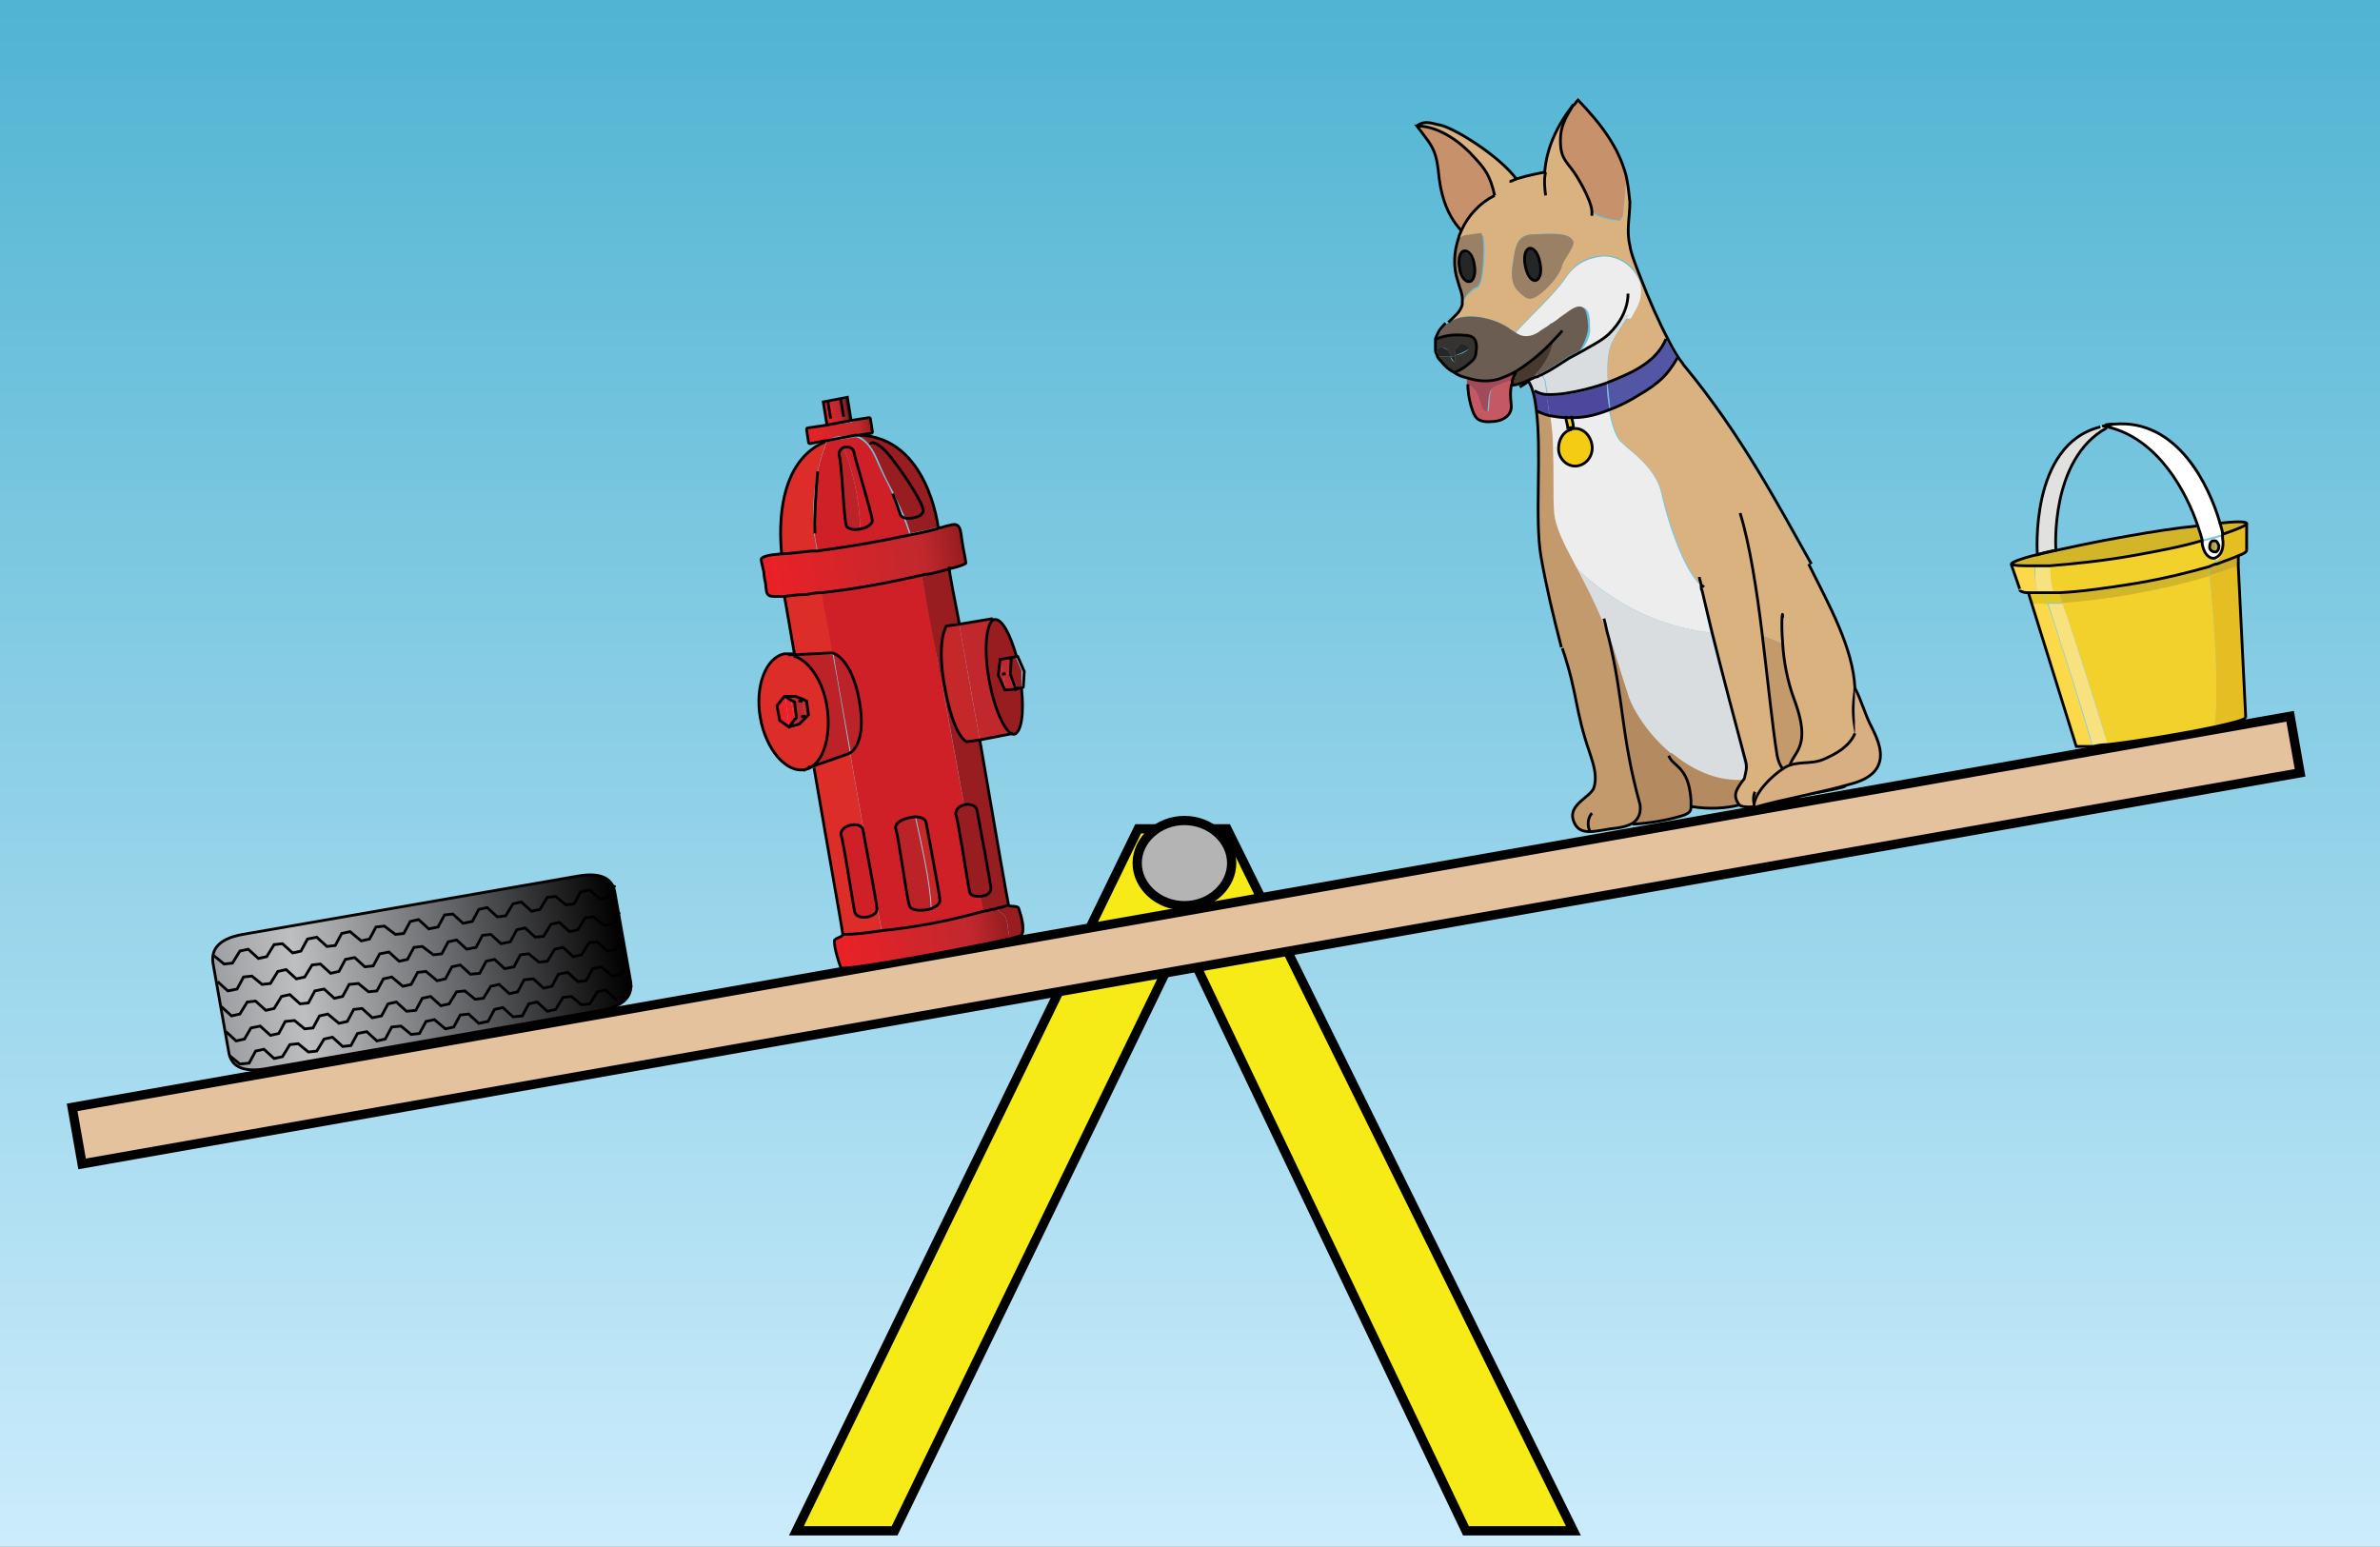 <?xml version="1.0" encoding="UTF-8"?><svg id="a" xmlns="http://www.w3.org/2000/svg" width="257" height="167" xmlns:xlink="http://www.w3.org/1999/xlink" viewBox="0 0 257 167"><rect x="0" y="0" width="257" height="167" fill="#808080" stroke="none"/><defs><style>.s{fill:url(#r);}.s,.t,.u,.v,.w,.x,.y{stroke:#010101;}.s,.y{stroke-width:.3px;}.t{fill:#d7af82;}.t,.u{stroke-width:.3px;}.t,.u,.v,.w,.x{stroke-miterlimit:10;}.u,.y{fill:none;}.v{fill:#e5c29e;}.w{fill:#b4b4b4;}.x{fill:#f6eb16;}.z{fill:#f4cc13;}.z,.aa,.ab,.ac,.ad,.ae,.af,.ag,.ah,.ai,.aj,.ak,.al,.am,.an,.ao,.ap,.aq,.ar,.as,.at,.au,.av,.aw,.ax,.ay,.az,.ba,.bb,.bc,.bd,.be,.bf,.bg,.bh,.bi,.bj,.bk,.bl,.bm,.bn,.bo,.bp,.bq,.br,.bs,.bt,.bu,.bv,.bw{stroke-width:0px;}.aa{fill:#f7c3da;}.ab{fill:#f8e27f;}.ac{fill:#4c489d;}.ad{fill:#47392e;}.ae{fill:#9a8166;}.af{fill:#5356a5;}.ag{fill:#971d20;}.ah{fill:#363230;}.ai{fill:#252626;}.aj{fill:#cf2028;}.ak{fill:#c6916b;}.al{fill:#e1e1df;}.am{fill:#d3b52a;}.an{fill:#dab280;}.ao{fill:#dc2d28;}.ap{fill:#d9dddf;}.aq{fill:#c0282d;}.ar{fill:#cdab2c;}.as{fill:#c45963;}.at{fill:#c42828;}.au{fill:#c39a6c;}.av{fill:#c2a12e;}.aw{fill:#b48a60;}.ax{fill:#bc2328;}.ay{fill:#a14a59;}.az{fill:#fbd94b;}.ba{fill:#6b5d51;}.bb{fill:#f3d12d;}.bc{fill:#e3c722;}.bd{fill:#fff;}.be{fill:#eb2127;}.bf{fill:#e4be22;}.bg{fill:#eeedee;}.bh{fill:url(#b);}.bi{fill:url(#c);}.bj{fill:url(#e);}.bk{fill:url(#f);}.bl{fill:url(#d);}.bm{fill:url(#j);}.bn{fill:url(#q);}.bo{fill:url(#i);}.bp{fill:url(#h);}.bq{fill:url(#m);}.br{fill:url(#g);}.bs{fill:url(#o);}.bt{fill:url(#p);}.bu{fill:url(#k);}.bv{fill:url(#n);}.bw{fill:url(#l);}</style><linearGradient id="b" x1="128.5" y1="0" x2="128.5" y2="167" gradientUnits="userSpaceOnUse"><stop offset="0" stop-color="#50b4d2"/><stop offset="1" stop-color="#ccecfc"/></linearGradient><linearGradient id="c" x1="81.9" y1="55.4" x2="103.7" y2="55.4" gradientTransform="translate(-7.7 22.1) rotate(-9.8)" gradientUnits="userSpaceOnUse"><stop offset="0" stop-color="#c0282d"/><stop offset="0" stop-color="#eb2127"/><stop offset=".8" stop-color="#c0282d"/><stop offset="1" stop-color="#971d20"/></linearGradient><linearGradient id="d" x1="82.7" y1="96.4" x2="101.4" y2="96.4" xlink:href="#c"/><linearGradient id="e" x1="100.2" y1="50" x2="95.6" y2="50" gradientTransform="translate(-7.7 22.1) rotate(-9.8)" gradientUnits="userSpaceOnUse"><stop offset="0" stop-color="#971d20"/><stop offset=".8" stop-color="#c0282d"/><stop offset="1" stop-color="#c0282d"/></linearGradient><linearGradient id="f" x1="89.3" y1="40.9" x2="96.3" y2="40.9" xlink:href="#c"/><linearGradient id="g" x1="89.3" y1="41.6" x2="96.2" y2="41.6" xlink:href="#c"/><linearGradient id="h" x1="89.3" y1="40.1" x2="96.3" y2="40.1" gradientTransform="translate(-2.2 5.6)" xlink:href="#c"/><linearGradient id="i" x1="91.5" y1="38.8" x2="94.1" y2="38.8" gradientTransform="translate(-2.4 5.6)" gradientUnits="userSpaceOnUse"><stop offset="0" stop-color="#c0282d"/><stop offset="0" stop-color="#eb2127"/><stop offset=".6" stop-color="#c0282d"/><stop offset=".9" stop-color="#971d20"/><stop offset="1" stop-color="#231f20"/></linearGradient><linearGradient id="j" x1="89.3" y1="41.7" x2="96.2" y2="41.7" xlink:href="#c"/><linearGradient id="k" x1="85.8" y1="48.1" x2="90.2" y2="48.1" gradientTransform="translate(-7.7 22.1) rotate(-9.8)" gradientUnits="userSpaceOnUse"><stop offset="0" stop-color="#971d20"/><stop offset=".5" stop-color="#c0282d"/><stop offset=".9" stop-color="#eb2127"/><stop offset="1" stop-color="#c0282d"/></linearGradient><linearGradient id="l" x1="83.4" y1="63.7" x2="83.4" y2="76.4" xlink:href="#c"/><linearGradient id="m" x1="83.5" y1="63.7" x2="83.5" y2="76.2" xlink:href="#c"/><linearGradient id="n" x1="78.8" y1="63.8" x2="86.2" y2="63.8" gradientTransform="translate(-7.7 22.1) rotate(-9.8)" gradientUnits="userSpaceOnUse"><stop offset="0" stop-color="#c0282d"/><stop offset="1" stop-color="#eb2127"/></linearGradient><linearGradient id="o" x1="78.8" y1="76.3" x2="86.3" y2="76.3" xlink:href="#n"/><linearGradient id="p" x1="82.7" y1="63.7" x2="82.7" y2="76.4" xlink:href="#c"/><linearGradient id="q" x1="216.3" y1="63.8" x2="228.4" y2="63.8" gradientTransform="translate(-7.7 22.1) rotate(-9.8)" gradientUnits="userSpaceOnUse"><stop offset="0" stop-color="#f7c2d9"/><stop offset="1" stop-color="#e90e8b"/></linearGradient><linearGradient id="r" x1="16.2" y1="90.8" x2="60.3" y2="90.8" gradientTransform="translate(-7.7 22.1) rotate(-9.8)" gradientUnits="userSpaceOnUse"><stop offset="0" stop-color="#9c9ea1"/><stop offset=".2" stop-color="#bebfc1"/><stop offset=".6" stop-color="#636467"/><stop offset="1" stop-color="#000"/></linearGradient></defs><rect class="bh" width="257" height="167"/><polygon class="x" points="169.9 165.3 158.3 165.3 127.7 101.2 96.6 165.3 86 165.3 122.9 89.5 132.5 89.5 169.9 165.3"/><path class="w" d="m127.9,88.6c2.8,0,5.1,2.1,5.1,4.6s-2.3,4.6-5.1,4.6-5.1-2.1-5.1-4.6,2.3-4.6,5.1-4.6Z"/><rect class="v" x="6.5" y="98.4" width="243.2" height="6.2" transform="translate(-15.7 23.8) rotate(-10)"/><polygon class="aq" points="109.3 71 109.2 71 109.1 72.8 108.6 72.7 108.3 72.8 108 71.2 109.3 71"/><polygon class="aq" points="109.8 74.3 109.8 74.4 108.6 74.5 108.3 72.8 108.6 72.7 109.1 72.8 109.7 74.4 109.8 74.3"/><path class="aq" d="m109.4,79.2h0s-3.6.7-3.6.7c-.8-4.5-1.6-9-2.2-12.4l3.6-.6c-.8.4-1.1,3.2-.5,6.5.6,3.3,1.8,5.9,2.7,5.9Z"/><polygon class="aq" points="108.3 72.8 108.6 74.5 108.5 74.5 107.8 72.9 108 71.2 108 71.2 108.3 72.8"/><path class="bi" d="m88.3,59.4c3-.4,6.1-.9,9.9-1.7,1-.2,2-.4,3.1-.7.3,0,.6-.1.9-.2.6-.1,1.1-.4,1.4.2.2.4.2,1,.3,1.5.1.8.3,1.5.4,2.3,0,.1-.8.4-1.7.6-1,.3-2.2.6-2.4.6-.2,0-.4,0-.6.1-3.6.8-7.1,1.5-10.9,1.9-.6,0-1.1.1-1.7.2-.7,0-1.5.1-2.3.2-.4,0-.7,0-1.1,0-.8,0-.8-.3-.9-1,0-.5-.2-1-.2-1.4,0-.4-.3-1.2-.3-1.6,0-.3.9-.5,2.2-.6.9,0,2.1-.2,3.2-.3.2,0,.4,0,.6,0Z"/><path class="at" d="m103.6,67.5c.6,3.5,1.4,8,2.2,12.4l-1.4.2s-1.4-.4-2.4-6c-.9-5,.2-6.5.2-6.5l1.4-.2Z"/><path class="bl" d="m95.2,100.5c3.9-.4,7.4-1.1,11-2.1h0c0,.4.5,0,.9-.2.2,0,.3,0,.5-.1,0,0,0,0,.1.1.3.6.8.1,1.1,1.6,0,.5.2,1.1.2,1.6-4.4,1-17.9,3.5-18.1,3.1-.3-.8-.7-2.1-.7-2.9,0-.3.9-.4.9-.7,1.5,0,2.8-.2,4.2-.3Z"/><path class="bj" d="m97.6,56c-.2,0-.3-.2-.4-.4,0-.3-.4-1.2-.8-2.2.4.9.8,1.7,1.2,2.6Z"/><path class="bk" d="m89.4,47.5c0,0-.2,0-.3.1l-1.5.3c-.1,0-.2,0-.2-.2l-.2-1.3c0-.1,0-.2.2-.2l2-.3h0c0,.1,2.6-.3,2.6-.3h0c0-.1,1.9-.5,1.9-.5.1,0,.2,0,.2.2l.2,1.3c0,.1,0,.2-.2.2l-1.3.2c-.6,0-1.3,0-2,.1-.5,0-1,.2-1.5.4Z"/><path class="br" d="m92.9,47h-.4c0,0-3.1.6-3.1.6,0,0,0,0,0,0,.5-.2.9-.3,1.5-.4.7-.1,1.4-.2,2-.1Z"/><path class="at" d="m100,88.8c.2,1.1,1.4,7.4,1.5,8.4,0,.4-.4.7-.9.9h0c-.1-2.8-1-6.7-1.7-9.9h0c.6,0,1.1.1,1.2.6Z"/><rect class="bp" x="89.3" y="45.6" width="2.6" height=".1" transform="translate(-6.5 16.2) rotate(-9.8)"/><rect class="bo" x="89.1" y="43.2" width="2.6" height="2.5" transform="translate(-6.3 16.1) rotate(-9.8)"/><path class="ax" d="m98.8,88.2c.7,3.2,1.6,7.1,1.7,9.8h0c-.9.4-2.2.3-2.4-.2-.3-.9-1.2-7.7-1.5-8.4,0-.7,1.1-1.1,2.1-1.2h0Z"/><path class="ax" d="m91.1,48.3c1.1,2.8,1.7,5.8,1.8,8.8h0c-.7.2-1.5.1-1.6-.3-.3-.8-.5-7-.8-7.7,0-.4.2-.7.6-.8Z"/><path class="bm" d="m89.4,47.5s0,0,0,0h-.2c0,0,.2,0,.3,0Z"/><path class="bu" d="m88.3,50.9c-.2,2-.4,5.7-.3,6.4,0,.1,0,.2,0,.3-.2-2.2-.1-4.5.4-6.7Z"/><path class="ax" d="m89.9,70.6c.3,0,2.2.7,3,5.2.7,4-.5,5.3-1,5.6-.7-3.9-1.4-7.7-1.9-10.8Z"/><path class="aj" d="m107.1,98.2c.2,0,.3,0,.5-.1-.1,0-.3,0-.5.1Z"/><path class="aj" d="m104.6,96.3c-.2-.9-1.2-7.6-1.5-8.4,0-.5.4-.9,1-1-.8-4.5-1.7-9.2-2.3-12.7-.2-1-.3-1.8-.5-2.6h0c-.5-3-1.3-7.2-1.8-9.6-3.6.8-7.1,1.5-10.9,1.9.2,1.1.7,3.5,1.2,6.6.3,0,2.2.7,3,5.2.7,4-.5,5.3-1,5.6,1.5,8.5,3,17.2,3.4,19.1,3.9-.4,7.4-1.1,11-2.1,0-.5-.2-1-.3-1.6-.6,0-1.2,0-1.3-.5Zm-3.1.9c0,.4-.4.7-.9.9-.9.3-2.2.3-2.4-.3-.3-.9-1.2-7.7-1.5-8.4,0-.7,1.1-1.1,2.1-1.2.6,0,1.1.2,1.2.6.2,1.1,1.4,7.4,1.5,8.4Z"/><path class="aj" d="m98.2,57.7h0c-.2-.6-.4-1.2-.6-1.7-.2,0-.3-.2-.4-.4,0-.3-.4-1.2-.8-2.2,0,0,0,0,0,0-.5-1.1-1.1-2.2-1.6-3.3-.5-1.2-1.1-2.5-2.4-2.9h0s-3.1.5-3.1.5c-.4,1.1-.8,2.2-1,3.3-.2,2-.4,5.7-.3,6.4,0,.1,0,.2,0,.3,0,.6.2,1.2.3,1.8,3-.4,6.1-.9,9.9-1.7Zm-7.7-8.6c0-.4.2-.7.6-.8,1.1,2.8,1.7,5.8,1.8,8.8h0c-.7.2-1.5.1-1.6-.3-.3-.8-.5-7-.8-7.7Z"/><path class="aj" d="m90.8,90.1c.3.8,1.2,7.5,1.5,8.4.2.7,1.5.7,2.1.2.2-.2.4-.4.3-.6-.1-1-1.3-7.4-1.5-8.4-.2-1.1-2.5-.7-2.4.4Z"/><path class="ax" d="m89.9,70.6c.6,3.1,1.2,6.9,1.9,10.8-.1,0-.2.1-.2.1l-3.7,1.3c0,0,0-.1,0-.2,1.3-1.1,1.9-3.6,1.4-6.3s-1.9-4.8-3.4-5.4c0,0,0-.1,0-.2h4c0-.1,0-.1,0-.1Z"/><path class="aq" d="m86.7,75.7c0,0,0-.1,0-.2l.4.2.2,1.5-.3.3c-.1-.6-.2-1.2-.3-1.8Z"/><path class="bw" d="m87.9,82.6c0,0,0,.1,0,.2l-.7.2c.2-.1.4-.2.6-.4Z"/><path class="aq" d="m86.7,75.7c.1.6.2,1.2.3,1.8l-.7.7h-.4c0,.1-.1-.5-.1-.5l.2-.3-.3-1.7-.4-.2v-.4c0,0,.4,0,.4,0l.8.4c0,0,0,.1,0,.2Z"/><path class="bq" d="m85.8,70.7c0,0,0,.1,0,.2-.2,0-.5-.2-.7-.2h.7Z"/><path class="bv" d="m85.1,70.7h-.6c.2,0,.4,0,.6,0Z"/><path class="bs" d="m86.9,83.2h.3c0,0-.2,0-.3,0Z"/><polygon class="be" points="85.8 75.8 86 77.5 85.8 77.7 85.4 75.6 85.8 75.8"/><path class="bt" d="m86.9,83.2h0s0,0,0,0c0,0,0,0,0,0Z"/><path class="ao" d="m89.1,47.6c-5.7,2.4-4.9,11-4.7,12.1.9,0,2.1-.2,3.2-.3.2,0,.4,0,.6,0-.1-.6-.2-1.2-.3-1.8-.2-2.2-.1-4.5.4-6.7.2-1.1.6-2.2,1-3.3h-.2Z"/><path class="ao" d="m91.6,81.5l-3.7,1.3c1.5,8.8,3,17.6,3.1,18,0,0,0,0,0,0,1.5,0,2.8-.2,4.2-.3-.4-2-1.9-10.6-3.4-19.1-.1,0-.2.1-.2.1Zm3.1,16.6c0,.3-.1.5-.3.6-.6.5-1.9.5-2.1-.2-.2-.9-1.2-7.6-1.5-8.4,0-1.1,2.3-1.5,2.4-.4.2,1.1,1.4,7.4,1.5,8.4Z"/><path class="ao" d="m89.9,70.6c-.5-3.1-1-5.5-1.2-6.6-.6,0-1.1.1-1.7.2-.7,0-1.5.1-2.3.2,0,.4.5,2.9,1.1,6.3h4c0-.1,0-.1,0-.1Z"/><path class="ao" d="m89.3,76.3c-.5-2.7-1.9-4.8-3.4-5.4-.2,0-.5-.2-.7-.2h-.6c-2,.4-3.2,3.5-2.6,6.9s2.7,5.9,4.8,5.6c0,0,0,0,.1,0,0,0,0,0,0,0,0,0,0,0,0,0h.3c0-.1,0-.1,0-.1.2-.1.4-.2.6-.4,1.3-1.1,1.9-3.6,1.4-6.3Zm-3,1.9h-.4c0,.1-.7.3-.7.3h0s0,0,0,0l-1-.6-.2-1.7.8-1h0s0,0,0,0h.6s.5,0,.5,0l.8.4.4.2.2,1.5-.3.3-.7.7Z"/><polygon class="aq" points="85.8 77.7 85.9 78.3 85.2 78.5 85.8 77.7"/><polygon class="be" points="85.4 75.6 85.8 77.7 85.2 78.5 85.2 78.5 84.8 75.2 85.4 75.6"/><polygon class="aq" points="85.4 75.6 84.8 75.2 84.8 75.2 85.4 75.2 85.4 75.6"/><polygon class="be" points="84.7 75.2 84.8 75.2 85.2 78.5 84.2 77.8 83.9 76.2 84.7 75.2"/><path class="ag" d="m109.9,70.9h-.2c-.7-2.5-1.6-4.2-2.4-4.1,0,0,0,0-.1,0-.8.4-1.1,3.2-.5,6.5.6,3.3,1.8,5.9,2.7,5.9,0,0,0,0,0,0,.8-.1,1.1-2.3.8-5h.1s0-1.8,0-1.8l-.7-1.6Zm0,3.5l-1.3.2h0s-.7-1.6-.7-1.6l.2-1.8h0s1.3-.2,1.3-.2h-.2s0,1.8,0,1.8l.7,1.6h.1s0,0,0,0Z"/><path class="ag" d="m108.9,97.7c0-.4-1.6-9.1-3.1-17.8l-1.4.2s-1.4-.4-2.4-6c-.9-5,.2-6.5.2-6.5l1.4-.2c-.6-3.2-1-5.6-1.1-6.1-1,.3-2.2.6-2.4.6-.2,0-.4,0-.6.1.4,2.3,1.2,6.6,1.8,9.6h0c.1.7.3,1.6.5,2.6.6,3.4,1.5,8.1,2.3,12.7-.5.1-1,.5-1,1,.3.8,1.2,7.5,1.5,8.4.1.5.7.6,1.3.5.1.6.2,1.1.3,1.6h0c0,.4.5,0,.9-.2.2-.1.3-.2.5-.1,0,0,0,0,.1.1.3.6.8.1,1.1,1.6,0,.5.2,1.1.2,1.6.8-.2,1.3-.3,1.4-.4.5-.6,0-2.3-.3-2.9-.1-.3-1.1,0-1.1-.4Z"/><path class="ag" d="m98.2,57.6h0c1-.2,2-.4,3.1-.7h0s-1.1-9.7-8.4-10h-.4c0,0,0,.1,0,.1,1.2.4,1.9,1.7,2.4,2.9.5,1.2,1,2.2,1.6,3.3,0,0,0,0,0,0,.4.9.8,1.7,1.2,2.6.2.5.4,1.1.6,1.7Z"/><polygon class="ag" points="85.2 78.5 85.2 78.5 85.2 78.5 85.2 78.5"/><path class="y" d="m92.9,47c7.3.3,8.4,9.9,8.4,9.9"/><path class="y" d="m84.4,59.9s0,0,0-.1c-.1-1.2-1-9.7,4.7-12.1"/><path class="y" d="m101.3,57c.3,0,.6-.1.9-.2.6-.1,1.1-.4,1.4.2.2.4.2,1,.3,1.5.1.8.3,1.5.4,2.3,0,.1-.8.4-1.7.6-1,.3-2.2.6-2.4.6-.2,0-.4,0-.6.1-3.6.8-7.1,1.5-10.9,1.9-.6,0-1.1.1-1.7.2-.7,0-1.5.1-2.3.2-.4,0-.7,0-1.1,0-.8,0-.8-.3-.9-1,0-.5-.2-1-.2-1.4,0-.4-.3-1.2-.3-1.6,0-.3.9-.5,2.2-.6.9,0,2.1-.2,3.2-.3.2,0,.4,0,.6,0,3-.4,6.1-.9,9.9-1.7,1-.2,2-.4,3.1-.7Z"/><path class="y" d="m85.8,70.7c-.6-3.4-1-5.9-1.1-6.3,0,0,0,0,0,0"/><path class="y" d="m105.8,79.9c1.5,8.8,3,17.4,3.1,17.8,0,.3,1,0,1.1.4.2.6.7,2.3.3,2.9,0,0-.5.2-1.4.4-4.4,1-17.9,3.5-18.1,3.1-.3-.8-.7-2.1-.7-2.9,0-.3.9-.4.9-.7,0,0,0,0,0,0,0-.4-1.6-9.2-3.1-18"/><path class="y" d="m102.5,61.2s0,0,0,.1c0,.6.5,2.9,1.1,6.1"/><path class="y" d="m85.1,70.7h.7s4-.2,4-.2c0,0,0,0,0,0,.3,0,2.2.7,3,5.2.7,4-.5,5.3-1,5.6-.1,0-.2.1-.2.1l-3.7,1.3-.7.2"/><polyline class="y" points="86.9 83.2 86.8 83.2 86.8 83.2"/><path class="y" d="m85.9,70.9c1.6.6,3,2.8,3.4,5.4s-.1,5.2-1.4,6.3c-.2.2-.4.3-.6.4,0,0,0,0,0,0,0,0-.2,0-.3.1,0,0,0,0,0,0,0,0,0,0,0,0,0,0,0,0-.1,0-2,.4-4.2-2.2-4.8-5.6-.6-3.4.6-6.5,2.6-6.9.2,0,.4,0,.6,0,.2,0,.5,0,.7.2Z"/><polyline class="y" points="84.8 75.2 84.8 75.2 85.4 75.2 85.9 75.2 86.7 75.5 87.1 75.7 87.3 77.2 87 77.5 86.3 78.2 85.9 78.3 85.2 78.5 85.2 78.5 85.2 78.5"/><polygon class="y" points="85.2 78.5 85.2 78.5 84.2 77.8 83.9 76.2 84.7 75.2 84.8 75.2 85.4 75.6 85.8 75.8 86 77.5 85.8 77.7 85.2 78.5"/><polyline class="y" points="86.2 75.7 86.7 75.7 86.7 75.7"/><line class="y" x1="86.5" y1="77.4" x2="87" y2="77.3"/><path class="y" d="m109.4,79.2h0s-3.6.7-3.6.7l-1.4.2s-1.4-.4-2.4-6c-.9-5,.2-6.5.2-6.5l1.4-.2,3.6-.6"/><path class="y" d="m110.3,74.3c.3,2.7,0,4.8-.8,5,0,0,0,0,0,0-.9,0-2.1-2.6-2.7-5.9-.6-3.3-.3-6.1.5-6.5,0,0,0,0,.1,0,.8-.1,1.7,1.6,2.4,4.1"/><polyline class="y" points="109.8 74.3 109.8 74.4 108.6 74.5 108.5 74.5 107.8 72.9 108 71.2 108 71.2 109.3 71"/><polygon class="y" points="109.7 70.9 109.9 70.9 110.6 72.5 110.5 74.2 110.3 74.3 109.8 74.3 109.7 74.4 109.1 72.8 109.2 71 109.3 71 109.7 70.9"/><polyline class="y" points="108.2 72.8 108.3 72.8 108.6 72.7"/><polyline class="y" points="89.3 45.9 88.9 43.4 91.5 42.9 91.9 45.4"/><line class="y" x1="89.4" y1="43.4" x2="89.7" y2="45.2"/><line class="y" x1="90.8" y1="43.2" x2="91.1" y2="45"/><path class="y" d="m91.9,45.4l1.9-.3c.1,0,.2,0,.2.2l.2,1.3c0,.1,0,.2-.2.2l-1.3.2h-.4c0,0-3.1.6-3.1.6h-.2s-1.5.3-1.5.3c-.1,0-.2,0-.2-.2l-.2-1.3c0-.1,0-.2.2-.2l2-.3,2.6-.5Z"/><path class="y" d="m94.7,98.1c0,.3-.1.5-.3.6-.6.5-1.9.5-2.1-.2-.2-.9-1.2-7.6-1.5-8.4,0-1.1,2.3-1.5,2.4-.4.2,1.1,1.4,7.4,1.5,8.4Z"/><path class="y" d="m98.8,88.2c.6,0,1.1.2,1.2.6.2,1.1,1.4,7.4,1.5,8.4,0,.4-.4.7-.9.9-.9.3-2.2.3-2.4-.3-.3-.9-1.2-7.7-1.5-8.4,0-.7,1.1-1.1,2.1-1.2Z"/><path class="y" d="m104.1,86.9c.6-.1,1.3,0,1.4.6.2,1.1,1.4,7.4,1.5,8.4,0,.4-.2.6-.6.8-.1,0-.3,0-.4.1-.6,0-1.2,0-1.3-.5-.2-.9-1.2-7.6-1.5-8.4,0-.5.4-.9,1-1Z"/><path class="y" d="m91.1,48.3c.4-.1,1,0,1.1.5.2,1,1.9,6.5,2,7.4,0,.4-.6.8-1.2.9-.7.2-1.5,0-1.6-.3-.3-.8-.5-7-.8-7.7,0-.4.2-.7.6-.8Z"/><path class="y" d="m88.3,50.9c-.2,2-.4,5.7-.3,6.4,0,.1,0,.2,0,.3"/><path class="y" d="m96.4,53.3c.4,1,.7,1.9.8,2.2,0,.2.2.3.4.4.3.1.7.1,1.1,0,.6-.1,1-.4,1-.8,0-.9-3.3-5.8-4.4-6.7-.8-.7-1.3-.7-1.3-.4"/><path class="y" d="m90.9,100.9h.1c1.5,0,2.8-.2,4.2-.4,3.9-.4,7.4-1.1,11-2.1.3,0,.6-.1.9-.2.2,0,.3,0,.5-.1.4-.1.9-.2,1.3-.4"/><path class="bf" d="m241.7,60h0c-.6.3-1.3.5-2.3.9,0-.2,0-.4,0-.6.5-.2.9-1,.7-2.1,0-.1,0-.3,0-.5,1.7-.5,2.7-1,2.6-1.2h0s0,2.8,0,2.8h0c0,.2-.3.4-.9.7Z"/><path class="ar" d="m239.4,60.9c1-.3,1.8-.6,2.3-.9v1.2c-.9.4-2,.7-3.1,1,0-.5,0-.9-.1-1.1.3,0,.6-.2.9-.3Z"/><path class="bf" d="m241.7,61.2l.8,16.2c-.3.3-1.6.6-3.4,1h0c.6-3.6-.1-12.8-.5-16.3,1.1-.3,2.1-.7,3.1-1Z"/><path class="am" d="m242.5,56.5c0,.2-.9.6-2.6,1.2,0-.3-.2-.8-.3-1.2,1.8-.2,2.9-.2,3,0Z"/><path class="bd" d="m239.3,59.6c.2-.1.3-.4.3-.7,0-.2-.2-.4-.4-.5,0,0-.2,0-.2,0-.3,0-.5.4-.4.7,0,.3.3.6.6.5,0,0,0,0,.1,0Zm0,.8c-.6.2-1.3-.2-1.5-1.5,0-.1,0-.3,0-.4.8-.2,1.6-.4,2.2-.6,0,.2,0,.3,0,.5.2,1.2-.2,1.9-.7,2.1Z"/><path class="bd" d="m239.6,56.5c.1.5.2.9.3,1.2-.6.2-1.4.4-2.2.6,0-.4-.2-1-.5-1.6.9-.1,1.6-.2,2.3-.3Z"/><path class="bd" d="m239.6,56.5c-.7,0-1.5.2-2.3.3-1.2-3.5-4.2-9.2-9.7-10.6.2-.1.4-.2.6-.3,6.9-.6,10.3,6.8,11.4,10.6Z"/><path class="av" d="m239.2,58.4c.2,0,.3.3.4.5,0,.3,0,.5-.3.7,0-.4,0-.8,0-1.2Z"/><path class="av" d="m239.2,58.4c0,.4,0,.8,0,1.2,0,0,0,0-.1,0-.3,0-.6-.2-.6-.5,0-.3.1-.7.4-.7,0,0,.2,0,.2,0Z"/><path class="bb" d="m238.5,61.2c-2.1.6-4.9,1.3-7.9,1.8-3.1.5-6,.9-8.2,1-.2,0-.5,0-.7,0h0c-.3-.9-.4-2.4-.4-2.9,2.4-.1,5.6-.5,9-1.1,2.8-.5,5.4-1.1,7.4-1.6,0,.1,0,.3,0,.4.2,1.3,1,1.8,1.5,1.5,0,.2,0,.4,0,.6-.3,0-.6.2-.9.3Z"/><path class="am" d="m238.5,61.2c0,.2,0,.6.1,1.1-5.2,1.5-11.3,2.6-15.9,2.9-.1-.4-.3-.7-.3-1v-.2c2.2-.1,5-.4,8.2-1,3-.5,5.8-1.2,7.9-1.8Z"/><path class="am" d="m221.3,61.1c-.6,0-1.1,0-1.6,0-1.4,0-2.3,0-2.5-.2,0,0,0,0,0,0,0-.2,1.3-.7,3.6-1.2,2.3-.5,5.4-1.2,8.9-1.8,2.8-.5,5.4-.9,7.5-1.1.2.6.4,1.2.5,1.6-2,.6-4.6,1.1-7.4,1.6-3.4.6-6.6.9-9,1.1Z"/><path class="bb" d="m238.6,62.3c.4,3.5,1.1,12.7.5,16.2h0c-3.3.7-8.1,1.5-11.5,1.9-.8-3-3.7-11.9-4.9-15.3,4.6-.3,10.6-1.3,15.9-2.9Z"/><path class="bn" d="m228.2,45.9s0,0,0,0c-.3,0-.7,0-1,.1.4,0,.7-.1,1.1-.2Z"/><path class="aa" d="m227.1,46c.4,0,.7-.1,1-.1-.2,0-.4.2-.6.3-.2,0-.4,0-.6-.1,0,0,0,0,.1,0,0,0,0,0,0,0Z"/><path class="al" d="m227,46.1c.2,0,.4,0,.6.1-6.2,3.4-5.5,13.2-5.5,13.2l-1.3.3-.7.2s-.9-11.9,6.8-13.8Z"/><path class="aa" d="m227.1,46s0,0-.1,0c0,0,0,0,0,0,0,0,0,0,.1,0Z"/><path class="ab" d="m222.7,65.1c1.2,3.4,4,12.3,4.9,15.3-.6,0-1.1.1-1.6.2-.6-2.5-3.6-11.6-4.8-15.4.5,0,1.1,0,1.6,0Z"/><path class="bc" d="m222.4,64.1c0,.2.2.6.3,1-.6,0-1.1,0-1.6,0-.2-.5-.3-.9-.4-1.2.3,0,.6,0,1,0,.2,0,.5,0,.7,0v.2Z"/><path class="az" d="m221.1,65.2c1.3,3.8,4.2,13,4.8,15.4-.7,0-1.3,0-1.7,0h0s-4.8-15.5-4.8-15.5c.5,0,1.1,0,1.7,0Z"/><path class="ab" d="m220.7,64c-.3,0-.5,0-.7,0-.3-1-.2-2.5-.2-2.5v-.3c.5,0,1,0,1.6,0,0,.5,0,2,.4,2.8h0c-.4.1-.7.1-1,.1Z"/><path class="bc" d="m220,64c.2,0,.5,0,.7,0,.1.3.2.7.4,1.2-.6,0-1.2,0-1.7,0l-.4-1.2c.3,0,.6,0,1,0Z"/><path class="az" d="m219,63.9c-.6,0-.9-.2-.9-.3h0s-.9-2.6-.9-2.6c.2.1,1.1.2,2.5.2v.3s0,1.5.3,2.5c-.4,0-.7,0-1,0Z"/><path class="y" d="m239.6,56.5c1.8-.2,2.9-.2,3,0s-.9.6-2.6,1.2"/><path class="y" d="m237.7,58.4c-2,.6-4.6,1.1-7.4,1.6-3.4.6-6.6.9-9,1.1-.6,0-1.1,0-1.6,0-1.4,0-2.3,0-2.5-.2,0,0,0,0,0,0,0-.2,1.3-.7,3.6-1.2,2.3-.5,5.4-1.2,8.9-1.8,2.8-.5,5.4-.9,7.5-1.1"/><path class="y" d="m241.7,60c-.6.3-1.3.5-2.3.9-.3,0-.6.2-.9.3-2.1.6-4.9,1.3-7.9,1.8-3.1.5-6,.9-8.2,1-.2,0-.5,0-.7,0-.4,0-.7,0-1,0-.3,0-.5,0-.7,0-.4,0-.7,0-1,0-.6,0-.9-.2-.9-.3"/><path class="y" d="m242.6,59.4c0,.2-.3.4-.9.6"/><path class="y" d="m242.5,77.5s0,0,0,0c-.3.3-1.6.6-3.4,1-3.3.7-8.1,1.5-11.5,1.9-.6,0-1.1.1-1.6.2-.7,0-1.3,0-1.7,0"/><polyline class="y" points="217.2 60.9 217.2 61 218.1 63.6"/><line class="y" x1="242.6" y1="56.5" x2="242.6" y2="59.4"/><polyline class="y" points="224.3 80.7 224.2 80.6 219.4 65.2 219 63.9 219 63.9"/><polyline class="y" points="242.5 77.5 241.7 61.2 241.7 60 241.7 60 241.7 60"/><path class="y" d="m227.5,46.2c-6.2,3.4-5.5,13.2-5.5,13.2l-1.3.3-.7.2s-.9-11.9,6.8-13.8"/><path class="y" d="m227.1,46c.4,0,.7-.1,1.1-.2,0,0,0,0,0,0"/><path class="y" d="m227.1,46s0,0-.1,0c0,0,0,0,0,0,.2,0,.4,0,.6.1,5.5,1.3,8.5,7.1,9.7,10.6.2.6.4,1.2.5,1.6,0,.1,0,.3,0,.4.2,1.3,1,1.8,1.5,1.5.5-.2.9-1,.7-2.1,0-.1,0-.3,0-.5,0-.3-.2-.8-.3-1.2-1.1-3.8-4.5-11.2-11.4-10.6-.3,0-.7,0-1,.1"/><path class="y" d="m239.2,58.4c.2,0,.3.3.4.5,0,.3,0,.5-.3.7,0,0,0,0-.1,0-.3,0-.6-.2-.6-.5,0-.3.1-.7.4-.7,0,0,.2,0,.2,0Z"/><path class="s" d="m68.1,106c.2,1.3-.4,2.6-3.2,3.1l-36.2,6.3c-2.8.5-3.8-.5-4-1.8l-1.7-9.6c-.2-1.3.4-2.6,3.2-3.1l36.2-6.3c2.8-.5,3.8.5,4,1.8l1.7,9.6Z"/><polyline class="y" points="23.1 103.2 24.2 104.1 25.1 104 25.9 102.7 26.8 102.5 27.9 103.5 28.8 103.3 29.6 102 30.5 101.9 31.6 102.9 32.5 102.7 33.2 101.4 34.2 101.2 35.3 102.2 36.2 102.1 36.9 100.8 37.8 100.6 39 101.6 39.9 101.4 40.6 100.1 41.5 100 42.7 100.9 43.6 100.8 44.3 99.5 45.2 99.3 46.3 100.3 47.3 100.1 48 98.8 48.9 98.7 50 99.7 51 99.5 51.7 98.2 52.6 98 53.7 99 54.6 98.9 55.4 97.6 56.3 97.4 57.4 98.4 58.3 98.2 59.1 96.9 60 96.8 61.1 97.7 62 97.6 62.7 96.3 63.7 96.1 64.8 97.1 65.7 96.9 66.4 95.6"/><polyline class="y" points="23.5 106 24.6 107 25.6 106.8 26.3 105.5 27.2 105.4 28.3 106.3 29.2 106.2 30 104.9 30.9 104.7 32 105.7 32.9 105.5 33.7 104.2 34.6 104.1 35.7 105.1 36.6 104.9 37.3 103.6 38.3 103.4 39.4 104.4 40.3 104.3 41 103 42 102.8 43.1 103.8 44 103.6 44.7 102.3 45.6 102.2 46.8 103.1 47.7 103 48.4 101.7 49.3 101.5 50.4 102.5 51.4 102.3 52.1 101 53 100.9 54.1 101.9 55.1 101.7 55.8 100.4 56.7 100.2 57.8 101.2 58.7 101.1 59.5 99.8 60.4 99.6 61.5 100.6 62.4 100.4 63.2 99.1 64.1 99 65.2 99.9 66.1 99.8 66.9 98.5"/><polyline class="y" points="23.9 108.7 25 109.7 25.9 109.5 26.7 108.2 27.6 108.1 28.7 109.1 29.6 108.9 30.4 107.6 31.3 107.4 32.4 108.4 33.3 108.3 34 107 35 106.8 36.1 107.8 37 107.6 37.7 106.3 38.7 106.2 39.8 107.1 40.7 107 41.4 105.7 42.3 105.5 43.5 106.5 44.4 106.3 45.1 105 46 104.9 47.2 105.9 48.1 105.7 48.8 104.4 49.7 104.2 50.8 105.2 51.8 105.1 52.5 103.8 53.4 103.6 54.5 104.6 55.5 104.4 56.2 103.1 57.1 103 58.2 103.9 59.1 103.8 59.9 102.5 60.8 102.3 61.9 103.3 62.8 103.1 63.6 101.8 64.5 101.7 65.6 102.7 66.5 102.5 67.2 101.2"/><polyline class="y" points="24.4 111.4 25.5 112.4 26.4 112.2 27.1 111 28.1 110.8 29.2 111.8 30.1 111.6 30.8 110.3 31.8 110.2 32.9 111.1 33.8 111 34.5 109.7 35.4 109.5 36.6 110.5 37.5 110.3 38.2 109 39.1 108.9 40.2 109.9 41.2 109.7 41.9 108.4 42.8 108.2 43.9 109.2 44.9 109.1 45.6 107.8 46.5 107.6 47.6 108.6 48.5 108.4 49.3 107.1 50.2 107 51.3 107.9 52.2 107.8 53 106.5 53.9 106.3 55 107.3 55.9 107.1 56.6 105.8 57.6 105.7 58.7 106.7 59.6 106.5 60.3 105.2 61.3 105 62.4 106 63.3 105.9 64 104.6 64.9 104.4 66.1 105.4 67 105.2 67.7 103.9"/><polyline class="y" points="24.8 114 25.9 114.9 26.9 114.8 27.6 113.5 28.5 113.3 29.6 114.3 30.5 114.1 31.3 112.8 32.2 112.7 33.3 113.6 34.2 113.5 35 112.2 35.9 112 37 113 37.9 112.9 38.6 111.6 39.6 111.4 40.7 112.4 41.6 112.2 42.3 110.9 43.3 110.8 44.4 111.7 45.3 111.6 46 110.3 46.9 110.1 48.1 111.1 49 110.9 49.7 109.6 50.6 109.5 51.7 110.5 52.7 110.3 53.4 109 54.3 108.8 55.4 109.8 56.4 109.7 57.1 108.4 58 108.2 59.1 109.2 60 109 60.8 107.7 61.7 107.6 62.8 108.5 63.7 108.4 64.5 107.1 65.4 106.9 66.5 107.9 67.4 107.7 68.2 106.4"/><path class="an" d="m194.2,85.8c0,0,0,.2,0,.3-1.5.4-3.4.8-4.8.9-.8,0-1.4,0-1.6-.2-.8-1.2-.2-1.8.3-2.5,0,0,.1,0,.2,0,.1,0,.1-.2.1-.5.2-.4.3-1,.1-1.7-1.2-4.1-2.5-9.4-3.6-13.8-.4-1.7-.8-3.3-1.1-4.6,0-.2,0-.3-.1-.5-1.5-1.4-3.4-6.2-4.2-9.9-.6-2.7-3.3-4.5-4.3-5.5-.7-.6-1.1-2.1-1.4-3.7,1.1-.4,2.2-1,3-1.5,2.4-1.4,3.2-2.3,4.2-4,.2.3.4.5.5.7,6.3,7.6,10.3,15.3,13.8,21.5,2.3,4.6,4.8,9.1,5,13.4,0,1-.6,2.4.4,6.1.3,1-.6,4.3-1.7,4.6-1.1.3-3.7.8-4.8.8Zm-3.9-17.3c.6,4.9,1.1,9.9,1.6,13,.2,1.4.8,1.6,1.3,2-.2-2.4,2.8-2,.5-8.1-.7-1.9-1.1-4.1-1.2-5.9-.7-.3-1.5-.6-2.2-.9Z"/><path class="au" d="m190.3,68.6c.7.3,1.5.6,2.2.9.2,1.8.5,4,1.2,5.9,2.2,6.1-.7,5.7-.5,8.1-.5-.4-1-.6-1.3-2-.5-3.1-1-8.1-1.6-13Z"/><path class="ak" d="m170.4,10.7c2.5,2.6,4.4,5.1,5.2,8.2,0,1.2-.2,2.5-.3,3.9,0,.3,0,.5-.2.7-.3.4-.1.3-.6.2-.9-.1-1.9-.4-2.6-.9-.1-1.3-1.7-4-2.3-4.7-.9-1.1-1.1-1.6-1.1-3,0-1.4.5-2.3,1.4-3.8h0c.2-.2.3-.4.5-.6Z"/><path class="an" d="m163.8,19.4c1.3-.4,2.9-.7,3-.7h0c.2-2.6,1.3-5,3.1-7.3h0c-1,1.5-1.4,2.4-1.4,3.8,0,1.4.2,1.9,1.1,3,.6.7,2.2,3.4,2.3,4.7.7.6,1.7.8,2.6.9.5,0,.3.2.6-.2.2-.2.2-.5.2-.7.1-1.4.3-2.6.3-3.9.2.9.3,1.8.4,2.8,0,1.6-.4,3.1,0,4.7.1.8.6,2.1,1.2,3.6h-.2c-.6-1.5-2.2-2.6-4-2.5-1.7.1-3,.9-3.9,2.3-1.4,2-3.7,4-5.5,6-.2-.2-.5-.3-.7-.5-2-1.3-5.1-1.8-6.5-.5.6-.6,1.2-1.1,1.5-1.9,0-.1,0-.2,0-.3.3-.4.6-.9,1-1.2.6-.6.7-.1,1-.9.4-.9.6-4.9.2-5.2-.1-.1-1.6.1-1.8.2-.2,0-.5.2-.8.3,0-.3.2-.6.3-.8.7-1.6,2-3,3.6-3.8-.5-2.2-1.1-2.9-2.1-4-1.4-1.6-3.9-3.6-6.3-3.5,1-.7,1.9-.2,2.5-.1,1.5.3,6.4,3.3,8.3,5.9h0Zm4.9,9.2c0-.4,1.4-2.1,1.2-2.5-.4-1.1-2.5-.9-4.4-.8-1.8,0-1.9,1.6-2.1,2.9-.2,1.1-.3,2.4.5,3.2.8.8,1.3,1.1,2.2.5s2.4-2.2,2.6-3.3Z"/><path class="af" d="m179.9,36.6c.4.8.8,1.5,1.2,2.1-1,1.7-1.8,2.6-4.2,4-.9.5-1.9,1-3,1.5-.1-.9-.2-1.9-.3-2.8,2.5-1.1,5.2-2.1,6.3-4.7h0Z"/><path class="an" d="m179.9,36.6h0c-1.1,2.6-3.8,3.7-6.3,4.7,0-1.7,0-3.3.4-4.1.4-1.1,1.2-2,1.9-3,.6-.9,1.1-1.8,1.1-2.8,0-.5,0-.9-.2-1.3h.2c.8,2,1.9,4.5,2.9,6.5Z"/><path class="bg" d="m175.2,34.1c-.4.8-.9,1.4-1.5,2-.9.8-2,1.3-3,1.9.1-.2.2-.4.4-.6.4-.7.7-1.4.6-2.1,0-.7,0-2.1-.9-2.1-.6,0-1.7.9-2.2,1.2-.3.2-.7.4-1,.7-.3.2-.7.4-1,.7-.5.3-1.1.7-1.7.7-.5,0-.9-.2-1.3-.5,1.8-2,4.1-4,5.5-6,.9-1.4,2.2-2.1,3.9-2.3,1.8-.1,3.4,1.1,4,2.6.2.4.2.9.2,1.3,0,1-.6,1.9-1.1,2.8h-.8Z"/><path class="ap" d="m170.6,37.9c1-.6,2.1-1.1,3-1.9.6-.6,1.2-1.3,1.5-2h.8c-.7,1.1-1.4,2-1.9,3.1-.4.9-.5,2.4-.4,4.1,0,0,0,0,0,0-.7.3-4.2,1.4-6.5,1.3,0-.5-.2-.9-.2-1.4l-.4-.7c1.1-.5,1.8-1,3-1.8.4-.3.8-.5,1.3-.7Z"/><path class="bg" d="m183.7,63.2c0,.2,0,.3.1.5,0,.6.3,2.3.9,4.6-5.5-.6-10.7-3.2-14.6-7.1-.3-.6-.7-1.3-1.1-2.1-.6-1.2-1.2-2.8-1.3-4.1-.1-1.8,0-3.8-.1-6.6h.6s0,0,0,.2c.2,1.1,1.1,1.8,2.1,1.7,1-.2,1.7-1.2,1.5-2.3-.2-1.1-1.1-1.8-2.1-1.7,0,0-.1,0-.2,0v-.2c.1,0,.3,0,.4-.1,0-.2-.1-.7-.2-1,1.4,0,2.8-.4,4-.9.3,1.7.7,3.1,1.4,3.7,1,1,3.7,2.7,4.3,5.5.8,3.7,2.6,8.5,4.2,9.9Z"/><path class="ap" d="m173.6,68.8c-.8-2.2-1.6-3.9-3.5-7.6,3.8,3.9,9.1,6.5,14.6,7.1,1.3,5.3,3.7,13.4,3.8,15.5,0,.2-.2.4-.3.5-3.1.2-5.7-1.2-7.8-2.9-2.6-2.2-4.2-4.9-4.6-6.1-1-3.1-1.5-4.9-2.1-6.5Z"/><path class="an" d="m188.5,83.8c0,.3,0,.5-.1.5,0,0-.1,0-.2,0,.1-.2.2-.3.3-.5Z"/><path class="aw" d="m188.2,84.3c-.5.8-1.1,1.4-.3,2.5-1.6.4-3.4.5-5.2.2,0-.2,0-.5,0-.7-.2-1.2-.4-2.4-1.1-3.3-.4-.5-1-.9-1.3-1.5l.2-.2c2.1,1.7,4.7,3.1,7.8,2.9Z"/><path class="ae" d="m169.9,26.1c.2.4-1.1,2.1-1.2,2.5-.2,1.1-1.6,2.6-2.6,3.3s-1.4.3-2.2-.5c-.8-.8-.7-2.1-.5-3.2.2-1.3.3-2.8,2.1-2.9,1.9,0,4-.3,4.4.8Zm-3.5,2.4c-.2-1-.7-1.7-1.1-1.6-.5,0-.7.9-.5,1.9.2,1,.7,1.7,1.1,1.6.5,0,.7-.9.5-1.9Z"/><path class="ac" d="m169.1,45.1c-.6,0-1.2,0-1.8-.2,0-.7-.2-1.4-.3-2.2,2.3.2,5.8-.9,6.5-1.3,0,0,0,0,0,0,0,.9.1,1.9.3,2.8-1.3.5-2.7.8-4,.9-.2,0-.5,0-.7,0Z"/><path class="ba" d="m167.7,36.9c.1-.4.2-.9.2-1.3l-.5-.6c.3-.2.7-.4,1-.7.5-.3,1.6-1.3,2.2-1.2.8,0,.8,1.4.9,2.1,0,.7-.3,1.5-.6,2.1-.1.2-.2.4-.4.6-.4.2-.9.5-1.3.7-1.1.7-1.8,1.2-3,1.8-.2,0-.3.2-.5.2-.2,0-.4.2-.5.2,1.2-1.1,2.1-2.5,2.4-4Z"/><path class="ai" d="m165.2,26.8c.5,0,.9.6,1.1,1.6.2,1,0,1.8-.5,1.9-.5,0-.9-.6-1.1-1.6-.2-1,0-1.8.5-1.9Z"/><path class="z" d="m169.7,46.3c1-.2,1.9.6,2.1,1.7.2,1.1-.5,2.1-1.5,2.3-1,.2-2-.6-2.1-1.7,0,0,0-.1,0-.2,0-.9.5-1.8,1.3-2,0,0,.1,0,.2,0Z"/><path class="aw" d="m182.7,87.1c0,.2,0,.4-.2.6-.2.2-.5.3-.8.4-1.7.5-3.5.8-5.3.9h0c.7-.6.9-1.3.8-2.1-2.1-7.6-1.7-11.1-3.4-18.1.6,1.6,1.1,3.5,2.1,6.5.4,1.2,2,4,4.6,6.1l-.2.2c.2.6.9,1,1.3,1.5.8.9,1,2.1,1.1,3.3,0,.2,0,.5,0,.7Z"/><path class="ba" d="m163.5,35.8c.4.3.8.5,1.3.5.6,0,1.2-.3,1.7-.7.3-.2.7-.4,1-.7l.5.6c0,.4,0,.9-.2,1.3-1,1-2.5,2.4-4,3.3-.5.3-1,.5-1.5.7-1.2.4-2.6.3-3.8,0-.5-.2-1-.4-1.4-.6.6-.2,1.9-1.1,2.2-1.5.1-.2.2-.5.2-.8,0-.5,0-1-.2-1.3-.3-.3-.7-.4-1.1-.4-1.1,0-2,0-3,.4,0-.2.1-.5.3-.7.2-.4.5-.7.8-1,0,0,0,0,0,0,0,0,0,0,.1,0,0,0,0,0,0,0,1.4-1.2,4.5-.8,6.5.5.2.2.5.3.7.5Z"/><path class="z" d="m169.8,45.1c0,.3.1.7.2,1-.2,0-.3,0-.5.1,0,0,0,0-.1,0,0-.3-.2-.8-.2-1.1.2,0,.5,0,.7,0Z"/><path class="bg" d="m169.5,46.2v.2c-.8.2-1.4,1.1-1.3,2h-.6c0-1-.1-2.2-.3-3.5.6.1,1.2.2,1.8.2,0,.4.2.8.2,1.1,0,0,0,0,.1,0Z"/><path class="ad" d="m163.3,41.1c0-.3.2-.6.4-.9h0c1.5-.9,3.1-2.3,4-3.3-.3,1.5-1.2,2.9-2.4,4-1.3.6-1.4.6-2.1.7h0c0-.2,0-.4.1-.6Z"/><path class="ak" d="m159.3,17.1c1,1.1,1.6,1.8,2.1,4-1.6.8-2.9,2.2-3.6,3.8h0c-1.7-1.8-2.3-4.2-2.5-6.6-.3-2.4-.9-2.8-2.3-4.7,2.5,0,4.9,1.9,6.3,3.5Z"/><path class="ap" d="m166.4,40.4l.4.7c0,.5.2,1,.2,1.4-.6,0-1-.2-1.4-.4h0c-.1-.4-.3-.8-.5-1.1,0,0,.2-.2.3-.2.2,0,.3-.1.5-.2.2,0,.4-.2.5-.2Z"/><path class="ac" d="m167,42.6c.1.8.2,1.5.3,2.2-.5-.1-.9-.3-1.4-.5h0c-.1-.8-.2-1.5-.4-2.1h0c.4.2.8.3,1.4.4Z"/><path class="au" d="m170.2,61.2c1.9,3.6,2.7,5.4,3.5,7.6,1.7,6.9,1.3,10.4,3.4,18.1.1.8,0,1.5-.8,2-.4.3-.9.4-1.6.5-1,.2-2.2.5-3.1.4-.8,0-1.4-.3-1.7-1.2-.6-1.8,1.8-2.5,2.2-3.5.4-1.2,0-2.5-.4-3.7-1.7-5-1.3-6.5-3-11.4-.9-3.6-1.7-6.4-2.2-9.8-.7-3.9.1-11.1-.5-15.8h0c.4.2.9.4,1.4.5.2,1.3.3,2.5.3,3.5.1,2.8,0,4.8.1,6.6,0,1.3.7,2.9,1.3,4.1.4.8.8,1.5,1.1,2.1Z"/><path class="ae" d="m160,25.3c.3.3.2,4.3-.2,5.2-.3.7-.4.3-1,.9-.4.4-.7.8-1,1.2,0-.8-.3-1.5-.5-2.3-.5-1.5-.4-3.1.1-4.6.3-.1.6-.2.8-.3.2,0,1.7-.3,1.8-.2Zm-.8,3.3c-.1-.9-.6-1.6-1.1-1.5-.4,0-.7.9-.5,1.8.1.9.6,1.6,1.1,1.5.4,0,.7-.9.5-1.8Z"/><path class="ay" d="m163.7,40.2h0c-.2.3-.3.6-.4.9-.9.3-1.7.5-2.2.9-.5.4-.4,2.4-.5,2.5-.9.2-.7-1.2-1.5-2.4-.2-.2-.4-.4-.7-.5,0-.3,0-.5,0-.7,1.2.4,2.6.5,3.8,0,.5-.2,1-.4,1.5-.7Z"/><path class="as" d="m163.3,41.1c0,.2,0,.4-.1.5-.2,1,0,2,0,2.3,0,.9-.8,1.5-1.8,1.6-1.7.2-2.1-.3-2.4-1.2-.2-.5-.5-1.7-.5-2.8.3.1.5.3.7.5.9,1.1.6,2.6,1.5,2.4.2,0,0-2.1.5-2.5.5-.4,1.2-.6,2.2-.9Z"/><path class="ai" d="m158.1,27.2c.4,0,.9.6,1.1,1.5.1.9,0,1.7-.5,1.8-.4,0-.9-.6-1.1-1.5-.1-.9,0-1.7.5-1.8Z"/><path class="ah" d="m159.2,36.6c.2.2.3.8.2,1.3h-.8c0-.4-.4-.7-.8-.6-.4,0-.6.4-.7.8,0,.1,0,.3,0,.4-.1,0-.3,0-.4,0-.1-.2-.2-.5-.4-.7-.2-.2-.4-.3-.7-.3-.2,0-.5.1-.5.3,0-.4,0-.8,0-1.2,1-.4,1.9-.5,3-.4.4,0,.9.1,1.1.4Z"/><path class="ah" d="m158.6,37.8h.8c0,.4-.1.7-.2.9-.3.4-1.5,1.4-2.2,1.5-.5-.3-1-.7-1.4-1.2-.1-.2-.3-.4-.4-.6,0,0,0,0,0,0,.2.1.4.1.6.1.3,0,.5,0,.8,0,.1.3.2.5.5.6,0-.2,0-.5,0-.7.5-.1,1.1-.3,1.5-.7Z"/><path class="ai" d="m157.8,37.2c.4,0,.8.2.8.5-.5.3-1,.5-1.5.7,0-.1,0-.3,0-.4,0-.3.4-.7.7-.8Z"/><path class="ba" d="m156.2,34.8s0,0-.1,0c0,0,0,0,.1,0Z"/><path class="ai" d="m157.1,38.4c0,.2,0,.5,0,.7-.2-.1-.3-.4-.5-.6.1,0,.3,0,.4,0Z"/><path class="ai" d="m156.3,37.8c.2.2.3.4.4.7-.3,0-.5,0-.8,0-.2,0-.4,0-.6-.1,0,0,0,0,0,0,0-.2-.1-.4-.2-.6,0-.2.3-.3.5-.3.3,0,.5.2.7.3Z"/><path class="u" d="m156.1,34.9c-.3.3-.6.6-.8,1-.1.2-.2.4-.3.7,0,.4,0,.8,0,1.2,0,.2.1.4.2.6,0,.2.2.4.4.6.4.5.8.9,1.4,1.2.4.3.9.5,1.4.6,1.2.4,2.6.5,3.8,0,.5-.2,1-.4,1.5-.7,1.5-.9,3.1-2.3,4-3.3.6-.6,1-1.1,1-1.1"/><path class="u" d="m161.4,21.1c-1.6.8-2.9,2.2-3.6,3.8-.1.3-.3.6-.3.8-.5,1.5-.6,3.1-.1,4.6.2.8.6,1.5.5,2.3,0,.1,0,.2,0,.3-.2.8-.9,1.3-1.5,1.9"/><path class="u" d="m169.9,11.4c.2-.2.3-.4.5-.6,2.5,2.6,4.4,5.1,5.2,8.2.2.9.3,1.8.4,2.8,0,1.6-.4,3.1,0,4.7.1.8.6,2.1,1.2,3.6.8,2.1,1.9,4.6,2.9,6.5.4.8.8,1.5,1.2,2.1.2.3.4.5.5.7,6.3,7.6,10.3,15.3,13.8,21.5"/><path class="u" d="m166.9,21.1c-.1-.8-.2-1.7,0-2.5"/><path class="u" d="m157.8,24.9c-1.7-1.8-2.3-4.2-2.5-6.6-.3-2.4-.9-2.8-2.3-4.7,2.5,0,4.9,1.9,6.3,3.5,1,1.1,1.6,1.8,2.1,4"/><path class="u" d="m175.8,31.7c0,.8-.2,1.6-.6,2.4-.4.8-.9,1.4-1.5,2-.9.8-2,1.3-3,1.9-.4.2-.9.5-1.3.7-1.1.7-1.8,1.2-3,1.8-.2,0-.3.2-.5.2-.2,0-.4.2-.5.2-1.3.6-1.4.6-2.1.7"/><path class="u" d="m163,19.6c.2,0,.5-.2.8-.3,1.3-.4,2.9-.7,3-.7h0c.2-2.6,1.3-5,3.1-7.3"/><path class="u" d="m155.1,36.6c1-.4,1.9-.5,3-.4.4,0,.9.1,1.1.4.2.2.3.8.2,1.3,0,.3-.1.6-.2.8-.3.4-1.5,1.4-2.2,1.5"/><path class="u" d="m165,41.1s0,0,0,0c.2.3.4.7.5,1.1.2.6.3,1.3.4,2.1.6,4.6-.2,11.8.5,15.8.6,3.4,1.3,6.3,2.2,9.8"/><path class="u" d="m183.7,63.2c0,0,.2.1.3.2"/><path class="u" d="m163.8,19.4c-1.9-2.6-6.8-5.6-8.3-5.9-.7-.1-1.6-.6-2.5.1"/><path class="u" d="m171.9,23.3c0-.1,0-.3,0-.5-.1-1.3-1.7-4-2.3-4.7-.9-1.1-1.1-1.6-1.1-3,0-1.4.5-2.3,1.4-3.8"/><path class="u" d="m166.3,28.4c.2,1,0,1.8-.5,1.9-.5,0-.9-.6-1.1-1.6-.2-1,0-1.8.5-1.9.5,0,.9.6,1.1,1.6Z"/><path class="u" d="m157.6,28.9c.1.9.6,1.6,1.1,1.5.4,0,.7-.9.5-1.8-.1-.9-.6-1.6-1.1-1.5-.4,0-.7.9-.5,1.8Z"/><path class="u" d="m179.9,36.6c-1.1,2.6-3.8,3.7-6.3,4.7,0,0,0,0,0,0-.7.3-4.2,1.4-6.5,1.3-.6,0-1-.2-1.4-.4"/><path class="u" d="m166,44.4c.4.2.9.4,1.4.5.6.1,1.2.2,1.8.2.2,0,.5,0,.7,0,1.4,0,2.8-.4,4-.9,1.1-.4,2.2-1,3-1.5,2.4-1.4,3.2-2.3,4.2-4,0,0,0,0,0-.1"/><path class="u" d="m163.7,40.2c-.2.3-.3.6-.4.9,0,.2,0,.4-.1.5-.2,1,0,2,0,2.3,0,.9-.8,1.5-1.8,1.6-1.7.2-2.1-.3-2.4-1.2-.2-.5-.5-1.7-.5-2.8"/><path class="u" d="m169.1,44.9c0,0,0,.1,0,.2,0,.4.2.8.2,1.1,0,0,0,0,.1,0,.2,0,.3,0,.5-.1,0-.2-.1-.7-.2-1,0,0,0-.1,0-.2"/><path class="u" d="m165.1,41.1c-.3.3-.7.5-1,.7"/><path class="u" d="m168.7,70c1.7,5,1.3,6.5,3,11.4.4,1.2.8,2.5.4,3.7-.4,1-2.8,1.8-2.2,3.5.3.9.9,1.2,1.7,1.2.9,0,2-.3,3.1-.4.7-.1,1.2-.3,1.6-.5.7-.5.9-1.2.8-2-2.1-7.6-1.7-11.1-3.4-18.1-.2-.6-.3-1.3-.5-2"/><path class="u" d="m183.5,62.3c0,.3.2.6.2,1,0,.2,0,.3.1.5.3,1.3.7,2.9,1.1,4.6,1.1,4.4,2.5,9.7,3.6,13.8.2.7,0,1.2-.1,1.7,0,.2-.2.4-.3.5-.5.8-1.1,1.4-.3,2.5.2.2.8.3,1.6.2,1.4-.1,3.3-.5,4.8-.9,0-.1,0-.2,0-.3-.2-1.5-.6-2-1-2.3-.5-.4-1-.6-1.3-2-.5-3.1-1-8.1-1.6-13-.6-5-1.4-10-2.4-13.2"/><path class="u" d="m195.3,60.9c2.3,4.6,4.8,9.1,5,13.4,0,1-.6,2.4.4,6.1.3,1-.6,4.3-1.7,4.6-1.1.3-3.7.8-4.8.8,0,0,0,0,0,0"/><path class="u" d="m182.5,87.1c0,0,.1,0,.2,0,1.8.3,3.7.2,5.2-.2"/><path class="u" d="m193.2,83.5c-.2-2.4,2.8-2,.5-8.1-.7-1.9-1.1-4.1-1.2-5.9-.2-2.4,0-3.9,0-2.8"/><path class="u" d="m169.6,46.3c0,0,.1,0,.2,0,1-.2,1.9.6,2.1,1.7.2,1.1-.5,2.1-1.5,2.3-1,.2-2-.6-2.1-1.7,0,0,0-.1,0-.2,0-.9.5-1.8,1.3-2Z"/><path class="u" d="m171.9,87.8c-.5.6-.5,1.4-.2,2,0,0,0,0,0,.1"/><path class="u" d="m189.5,85.5c-.2.5-.2,1.1,0,1.5,0,0,0,0,0,0"/><path class="u" d="m190.8,85.4c.1.5.2.9.3,1.4"/><path class="u" d="m180.2,81.6c.2.6.9,1,1.3,1.5.8.9,1,2.1,1.1,3.3,0,.2,0,.5,0,.7,0,.2,0,.4-.2.6-.2.2-.5.3-.8.4-1.7.5-3.5.8-5.3.9"/><path class="t" d="m200.3,74.3c.7,1.3,1.1,2.9,1.8,4.2.7,1.4,1.4,3,.6,4.4-.6,1-1.8,1.5-3,1.8-3.1.9-7.2,1.6-10.3,2.5-.1-1.5,2-3.5,3.3-4.3,1.3-.8,2.8-.3,4.2-.9,1.4-.6,2.8-1.4,3.4-2.8"/></svg>